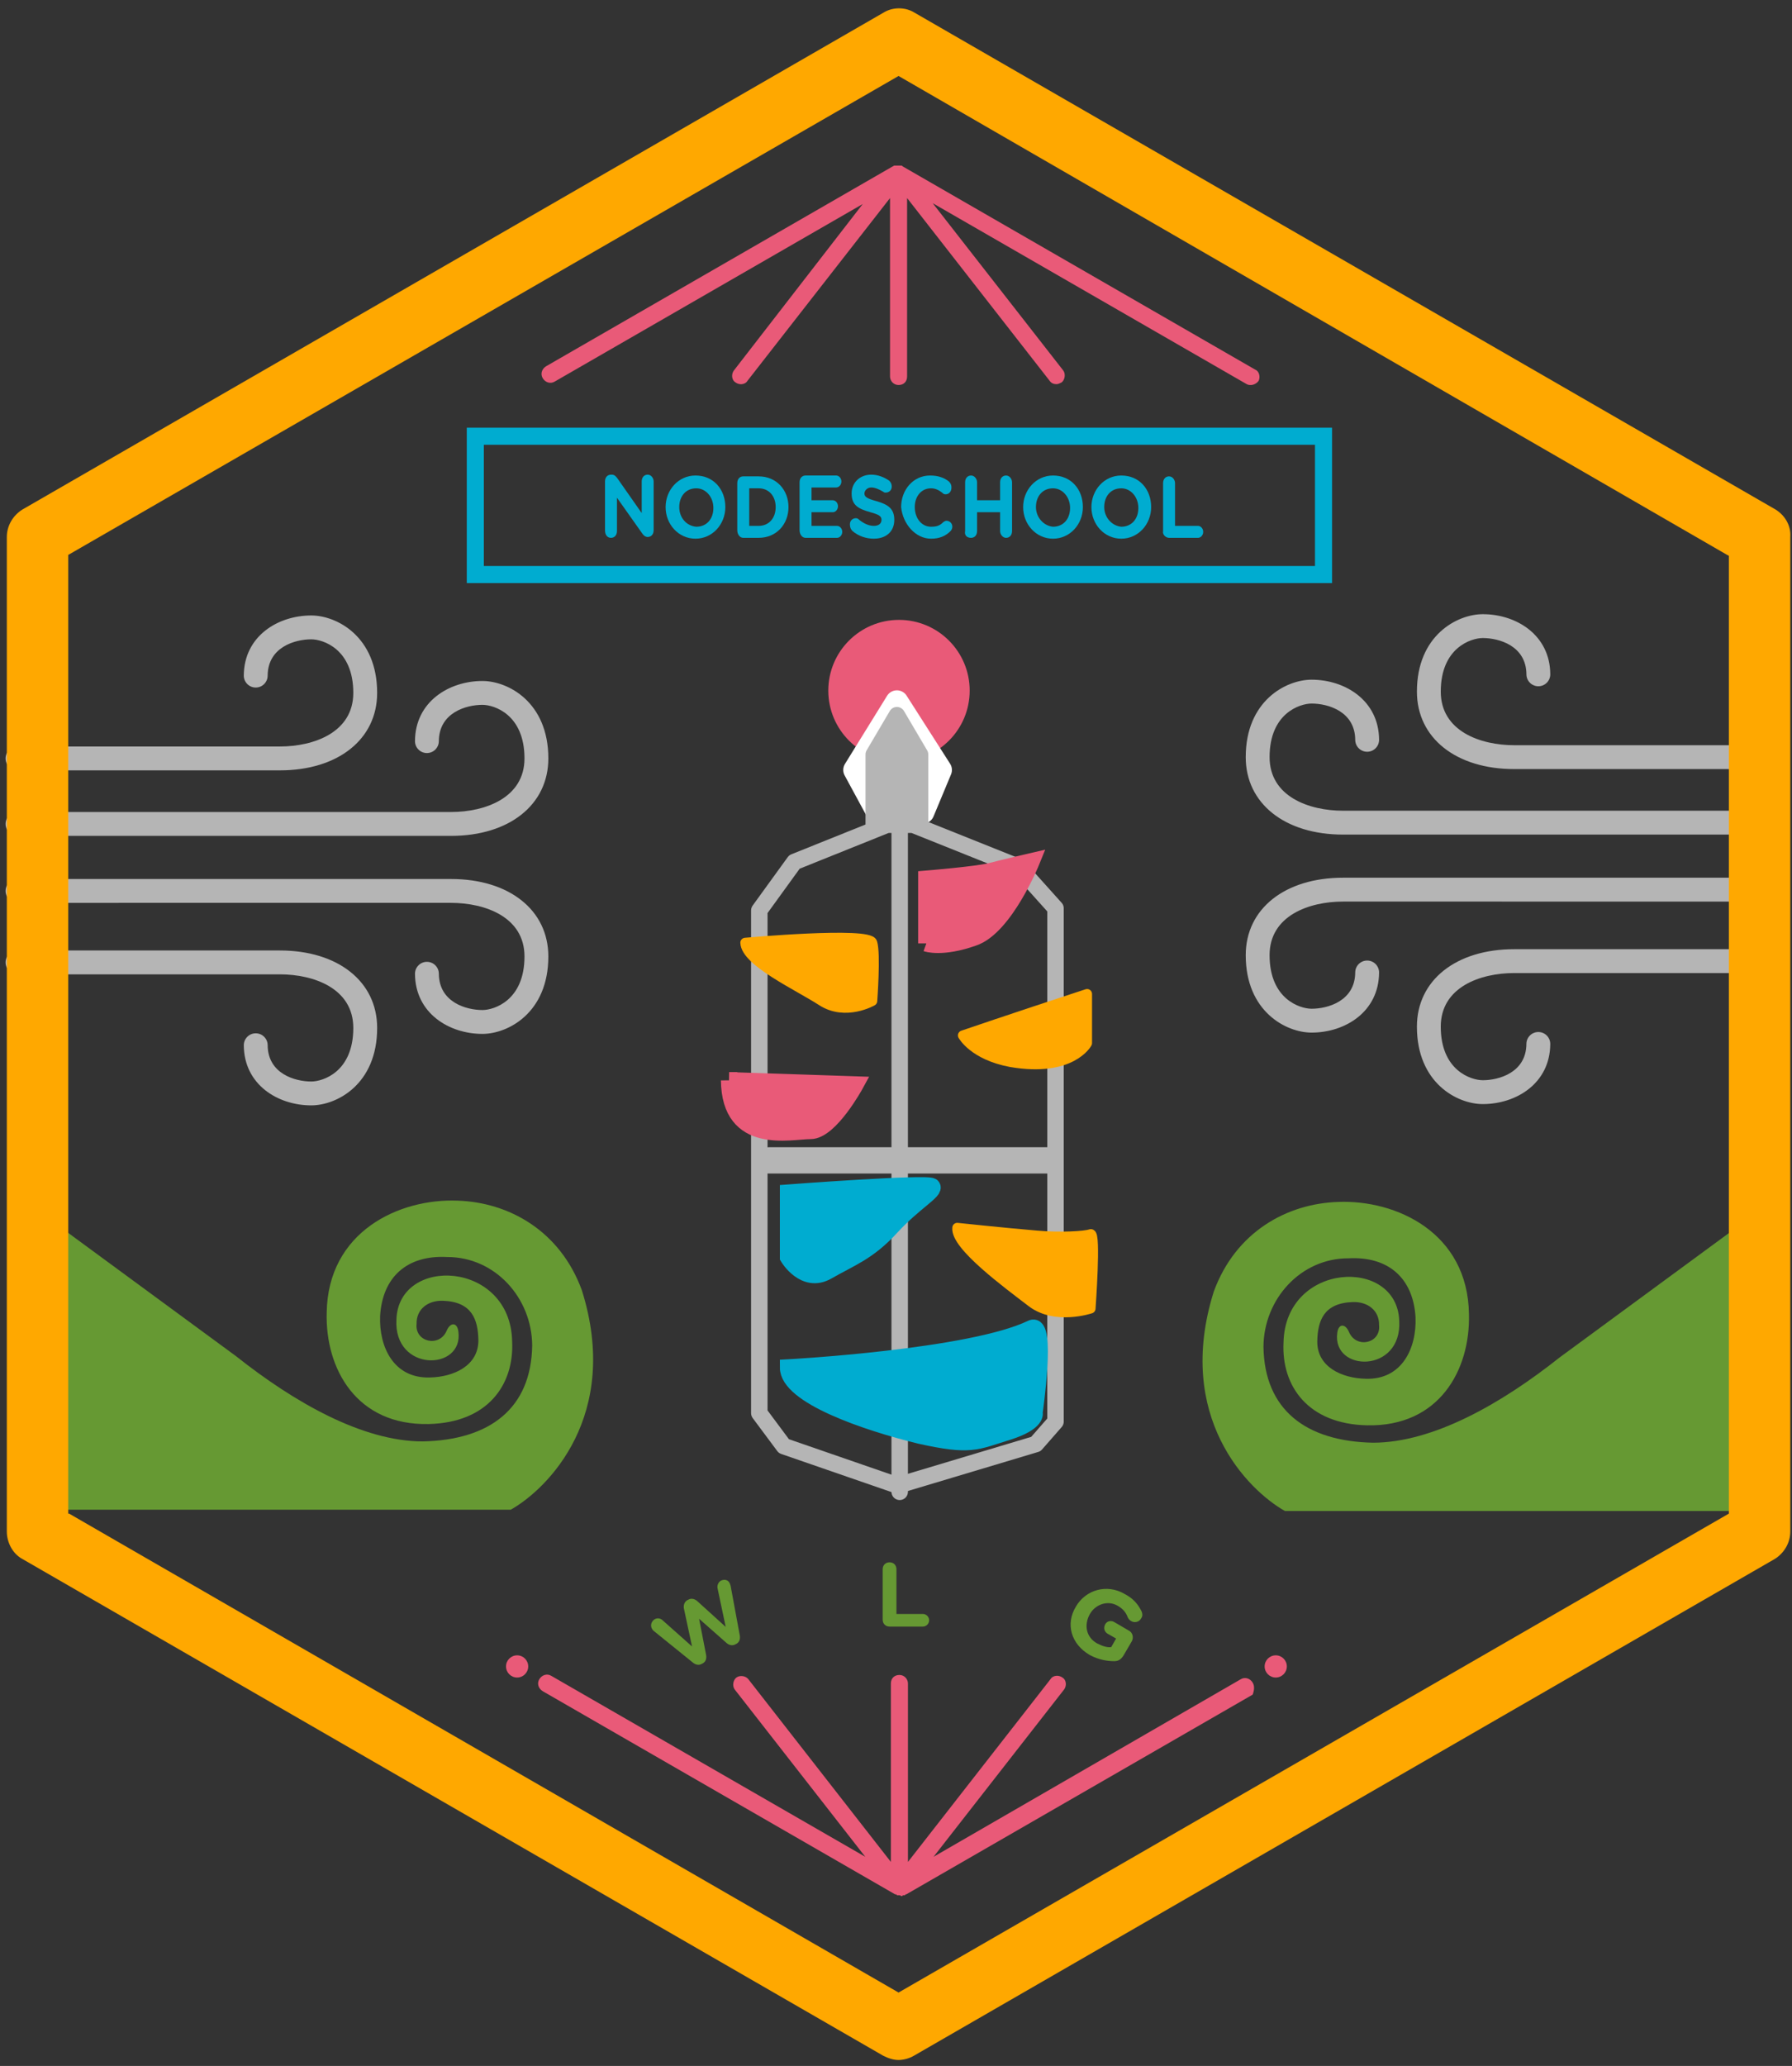 <?xml version="1.0" encoding="UTF-8" standalone="no"?>
<svg
   xmlns:sketch="http://www.bohemiancoding.com/sketch/ns"
   xmlns:dc="http://purl.org/dc/elements/1.1/"
   xmlns:cc="http://creativecommons.org/ns#"
   xmlns:rdf="http://www.w3.org/1999/02/22-rdf-syntax-ns#"
   xmlns:svg="http://www.w3.org/2000/svg"
   xmlns="http://www.w3.org/2000/svg"
   xmlns:sodipodi="http://sodipodi.sourceforge.net/DTD/sodipodi-0.dtd"
   xmlns:inkscape="http://www.inkscape.org/namespaces/inkscape"
   width="210px"
   height="242px"
   viewBox="0 0 210 242"
   version="1.1"
   id="svg5801"
   inkscape:version="0.91 r13725"
   sodipodi:docname="nodeschool-wellington7.svg">
  <rect x="0" y="0" width="210" height="242" fill="#333333" stroke="none"/>
  <sodipodi:namedview
     pagecolor="#ffffff"
     bordercolor="#666666"
     borderopacity="1"
     objecttolerance="10"
     gridtolerance="10"
     guidetolerance="10"
     inkscape:pageopacity="0"
     inkscape:pageshadow="2"
     inkscape:window-width="1366"
     inkscape:window-height="721"
     id="namedview5976"
     showgrid="false"
     inkscape:zoom="1.9504132"
     inkscape:cx="86.8403"
     inkscape:cy="110.74576"
     inkscape:window-x="-2"
     inkscape:window-y="24"
     inkscape:window-maximized="1"
     inkscape:current-layer="Group"
     showguides="true">
    <inkscape:grid
       type="xygrid"
       id="grid6306" />
  </sodipodi:namedview>
  <!-- Generator: Sketch 3.3.2 (12043) - http://www.bohemiancoding.com/sketch -->
  <title
     id="title5803">Group</title>
  <desc
     id="desc5805">Created with Sketch.</desc>
  <defs
     id="defs5807" />
  <g
     id="Page-1"
     stroke="none"
     stroke-width="1"
     fill="none"
     fill-rule="evenodd"
     sketch:type="MSPage">
    <g
       id="template_toronto_COLOR"
       sketch:type="MSLayerGroup"
       transform="translate(-252, 0)">
      <g
         id="Group"
         transform="translate(252, 0)"
         sketch:type="MSShapeGroup">
        <g
           style="fill:#b5b5b5;fill-opacity:1"
           id="g7151-3"
           transform="matrix(-1.067,0,0,1.067,197.473,-29.444)">
          <g
             id="g6528-6"
             transform="matrix(0.655,0,0,0.655,-14.629,88.543)"
             style="fill:#b5b5b5;fill-opacity:1">
            <g
               id="g6536-8"
               style="fill:#b5b5b5;fill-opacity:1">
              <g
                 id="g6538-5"
                 style="fill:#b5b5b5;fill-opacity:1">
                <path
                   id="path6540-2"
                   d="M 50.988,35.851 7,35.851 c -1.104,0 -2,-0.896 -2,-2 0,-1.104 0.896,-2 2,-2 l 43.988,0 c 5.682,0 12.316,-2.353 12.316,-8.983 0,-7.366 -5.088,-8.979 -7.048,-8.979 -2.702,0 -7.284,1.283 -7.313,6.092 -0.007,1.101 -0.901,1.988 -2,1.988 -0.004,0 -0.009,0 -0.013,0 -1.105,-0.007 -1.995,-0.908 -1.988,-2.012 0.041,-6.609 5.723,-10.067 11.313,-10.067 4.271,0 11.048,3.523 11.048,12.979 0.002,7.764 -6.555,12.982 -16.315,12.982 z"
                   inkscape:connector-curvature="0"
                   style="fill:#b5b5b5;fill-opacity:1" />
              </g>
            </g>
            <g
               id="g6530-2"
               style="fill:#b5b5b5;fill-opacity:1">
              <g
                 id="g6532-5"
                 style="fill:#b5b5b5;fill-opacity:1">
                <path
                   id="path6534-9"
                   d="M 79.692,46.831 7,46.831 c -1.104,0 -2,-0.896 -2,-2 0,-1.104 0.896,-2 2,-2 l 72.692,0 c 5.682,0 12.316,-2.353 12.316,-8.983 0,-7.366 -5.088,-8.979 -7.048,-8.979 -2.702,0 -7.283,1.283 -7.313,6.092 -0.007,1.101 -0.901,1.988 -2,1.988 -0.004,0 -0.008,0 -0.013,0 C 74.53,32.942 73.64,32.041 73.647,30.937 73.688,24.328 79.37,20.87 84.96,20.87 c 4.271,0 11.048,3.523 11.048,12.979 0.001,7.764 -6.556,12.982 -16.316,12.982 z"
                   inkscape:connector-curvature="0"
                   style="fill:#b5b5b5;fill-opacity:1" />
              </g>
            </g>
            <g
               id="g6542-6"
               style="fill:#b5b5b5;fill-opacity:1">
              <g
                 id="g6544-7"
                 style="fill:#b5b5b5;fill-opacity:1">
                <path
                   id="path6546-1"
                   d="m 84.961,80.02 c -5.591,0 -11.272,-3.457 -11.313,-10.065 -0.007,-1.104 0.883,-2.006 1.987,-2.013 0.005,0 0.009,0 0.013,0 1.099,0 1.993,0.887 2,1.987 0.03,4.808 4.611,6.091 7.313,6.091 1.96,0 7.048,-1.613 7.048,-8.979 0,-6.63 -6.635,-8.982 -12.316,-8.982 L 7,58.059 c -1.104,0 -2,-0.896 -2,-2 0,-1.104 0.896,-2 2,-2 l 72.692,0 c 9.76,0 16.316,5.217 16.316,12.982 0.001,9.455 -6.776,12.979 -11.047,12.979 z"
                   inkscape:connector-curvature="0"
                   style="fill:#b5b5b5;fill-opacity:1" />
              </g>
            </g>
            <g
               id="g6548-8"
               style="fill:#b5b5b5;fill-opacity:1">
              <g
                 id="g6550-0"
                 style="fill:#b5b5b5;fill-opacity:1">
                <path
                   id="path6552-5"
                   d="m 56.257,92 c -5.591,0 -11.272,-3.457 -11.313,-10.065 -0.007,-1.104 0.883,-2.006 1.988,-2.013 0.004,0 0.008,0 0.013,0 1.099,0 1.993,0.887 2,1.987 0.028,4.808 4.61,6.091 7.312,6.091 1.96,0 7.048,-1.613 7.048,-8.979 0,-6.63 -6.635,-8.982 -12.316,-8.982 L 7,70.039 c -1.104,0 -2,-0.896 -2,-2 0,-1.104 0.896,-2 2,-2 l 43.988,0 c 9.76,0 16.316,5.217 16.316,12.982 C 67.305,88.477 60.528,92 56.257,92 Z"
                   inkscape:connector-curvature="0"
                   style="fill:#b5b5b5;fill-opacity:1" />
              </g>
            </g>
          </g>
        </g>
        <path
           inkscape:connector-curvature="0"
           style="fill:#669933"
           d="m 0.904,139.211 0,37.629 58.952,0 c 4.366,-2.463 12.93,-11.057 8.333,-25.697 -2.563,-7.008 -8.593,-10.315 -14.575,-10.503 -6.83,-0.27 -15.193,3.607 -15.329,13.126 -0.177,6.565 3.498,13.23 11.955,13.039 6.883,-0.153 10.027,-4.569 9.776,-9.69 -0.192,-9.457 -13.294,-10.076 -13.56,-2.566 -0.358,6.218 7.893,6.06 7.261,1.429 -0.137,-1.129 -0.967,-1.112 -1.387,-0.072 -0.865,1.956 -3.739,1.295 -3.511,-0.835 -0.042,-1.729 1.353,-2.767 3.093,-2.703 3.399,0.121 4.109,2.186 4.148,4.645 0.003,2.967 -2.892,4.282 -5.68,4.339 -4.243,0.135 -5.978,-3.579 -5.835,-7.206 0.271,-4.558 3.159,-7.153 7.854,-6.902 5.607,-0.018 9.932,4.78 9.966,10.361 -0.109,7.357 -4.942,11.08 -12.842,11.238 -7.044,-0.008 -15.052,-4.582 -21.86,-9.984 L 0.904,139.211 Z"
           id="path4254-3" />
        <path
           inkscape:connector-curvature="0"
           style="fill:#669933"
           d="m 209.524,139.362 0,37.629 -58.952,0 c -4.366,-2.463 -12.93,-11.057 -8.333,-25.697 2.563,-7.008 8.593,-10.315 14.575,-10.503 6.83,-0.27 15.193,3.607 15.329,13.126 0.177,6.565 -3.498,13.23 -11.955,13.039 -6.883,-0.153 -10.027,-4.569 -9.776,-9.69 0.192,-9.457 13.294,-10.076 13.56,-2.566 0.358,6.218 -7.893,6.06 -7.261,1.429 0.137,-1.129 0.967,-1.112 1.387,-0.072 0.865,1.956 3.739,1.295 3.511,-0.835 0.042,-1.729 -1.353,-2.767 -3.093,-2.703 -3.399,0.121 -4.109,2.186 -4.148,4.645 -0.003,2.967 2.892,4.282 5.68,4.339 4.243,0.135 5.978,-3.579 5.835,-7.206 -0.271,-4.558 -3.159,-7.153 -7.854,-6.902 -5.607,-0.018 -9.932,4.78 -9.966,10.361 0.109,7.357 4.942,11.08 12.842,11.238 7.044,-0.008 15.052,-4.582 21.86,-9.984 l 26.758,-19.651 z"
           id="path4254" />
        <g
           style="fill:#b5b5b5;fill-opacity:1"
           id="g7151"
           transform="matrix(1.067,0,0,1.067,12.769,-29.293)">
          <g
             id="g6528"
             transform="matrix(0.655,0,0,0.655,-14.629,88.543)"
             style="fill:#b5b5b5;fill-opacity:1">
            <g
               id="g6536"
               style="fill:#b5b5b5;fill-opacity:1">
              <g
                 id="g6538"
                 style="fill:#b5b5b5;fill-opacity:1">
                <path
                   id="path6540"
                   d="M 50.988,35.851 7,35.851 c -1.104,0 -2,-0.896 -2,-2 0,-1.104 0.896,-2 2,-2 l 43.988,0 c 5.682,0 12.316,-2.353 12.316,-8.983 0,-7.366 -5.088,-8.979 -7.048,-8.979 -2.702,0 -7.284,1.283 -7.313,6.092 -0.007,1.101 -0.901,1.988 -2,1.988 -0.004,0 -0.009,0 -0.013,0 -1.105,-0.007 -1.995,-0.908 -1.988,-2.012 0.041,-6.609 5.723,-10.067 11.313,-10.067 4.271,0 11.048,3.523 11.048,12.979 0.002,7.764 -6.555,12.982 -16.315,12.982 z"
                   inkscape:connector-curvature="0"
                   style="fill:#b5b5b5;fill-opacity:1" />
              </g>
            </g>
            <g
               id="g6530"
               style="fill:#b5b5b5;fill-opacity:1">
              <g
                 id="g6532"
                 style="fill:#b5b5b5;fill-opacity:1">
                <path
                   id="path6534"
                   d="M 79.692,46.831 7,46.831 c -1.104,0 -2,-0.896 -2,-2 0,-1.104 0.896,-2 2,-2 l 72.692,0 c 5.682,0 12.316,-2.353 12.316,-8.983 0,-7.366 -5.088,-8.979 -7.048,-8.979 -2.702,0 -7.283,1.283 -7.313,6.092 -0.007,1.101 -0.901,1.988 -2,1.988 -0.004,0 -0.008,0 -0.013,0 C 74.53,32.942 73.64,32.041 73.647,30.937 73.688,24.328 79.37,20.87 84.96,20.87 c 4.271,0 11.048,3.523 11.048,12.979 0.001,7.764 -6.556,12.982 -16.316,12.982 z"
                   inkscape:connector-curvature="0"
                   style="fill:#b5b5b5;fill-opacity:1" />
              </g>
            </g>
            <g
               id="g6542"
               style="fill:#b5b5b5;fill-opacity:1">
              <g
                 id="g6544"
                 style="fill:#b5b5b5;fill-opacity:1">
                <path
                   id="path6546"
                   d="m 84.961,80.02 c -5.591,0 -11.272,-3.457 -11.313,-10.065 -0.007,-1.104 0.883,-2.006 1.987,-2.013 0.005,0 0.009,0 0.013,0 1.099,0 1.993,0.887 2,1.987 0.03,4.808 4.611,6.091 7.313,6.091 1.96,0 7.048,-1.613 7.048,-8.979 0,-6.63 -6.635,-8.982 -12.316,-8.982 L 7,58.059 c -1.104,0 -2,-0.896 -2,-2 0,-1.104 0.896,-2 2,-2 l 72.692,0 c 9.76,0 16.316,5.217 16.316,12.982 0.001,9.455 -6.776,12.979 -11.047,12.979 z"
                   inkscape:connector-curvature="0"
                   style="fill:#b5b5b5;fill-opacity:1" />
              </g>
            </g>
            <g
               id="g6548"
               style="fill:#b5b5b5;fill-opacity:1">
              <g
                 id="g6550"
                 style="fill:#b5b5b5;fill-opacity:1">
                <path
                   id="path6552"
                   d="m 56.257,92 c -5.591,0 -11.272,-3.457 -11.313,-10.065 -0.007,-1.104 0.883,-2.006 1.988,-2.013 0.004,0 0.008,0 0.013,0 1.099,0 1.993,0.887 2,1.987 0.028,4.808 4.61,6.091 7.312,6.091 1.96,0 7.048,-1.613 7.048,-8.979 0,-6.63 -6.635,-8.982 -12.316,-8.982 L 7,70.039 c -1.104,0 -2,-0.896 -2,-2 0,-1.104 0.896,-2 2,-2 l 43.988,0 c 9.76,0 16.316,5.217 16.316,12.982 C 67.305,88.477 60.528,92 56.257,92 Z"
                   inkscape:connector-curvature="0"
                   style="fill:#b5b5b5;fill-opacity:1" />
              </g>
            </g>
          </g>
        </g>
        <g
           id="g7213"
           transform="matrix(0.896,0,0,0.896,11.216,7.499)">
          <g
             id="BASE"
             transform="matrix(0.918,0,0,0.918,33.365,69.339)">
            <circle
               id="circle3480"
               r="8.9"
               cy="13.7"
               cx="78.1"
               stroke-miterlimit="10"
               style="fill:#e95a78;stroke:#e95a78;stroke-width:2.344;stroke-linecap:square;stroke-miterlimit:10" />
            <polygon
               id="polygon3482"
               points="81.5,31 79.3,29.1 78.2,29.1 76.8,29.1 75,30.9 71.8,25 77.8,15.3 84,25 "
               stroke-miterlimit="10"
               style="fill:#ffffff;stroke:#ffffff;stroke-width:3.282;stroke-linecap:round;stroke-linejoin:round;stroke-miterlimit:10" />
            <polygon
               id="polygon3484"
               points="100.4,117.8 97.6,121 77.9,126.9 61.7,121.3 58.2,116.6 58.2,45 63.2,38.1 76.4,32.8 80.1,32.8 95.1,38.8 100.4,44.7 "
               stroke-miterlimit="10"
               style="fill:none;stroke:#b5b5b5;stroke-width:2.344;stroke-linecap:round;stroke-linejoin:round;stroke-miterlimit:10" />
            <polygon
               id="polygon3486"
               points="81.1,32.8 78.9,30.9 77.8,30.9 76.4,30.9 74.5,32.8 74.5,22.8 77.8,17.2 81.1,22.8 "
               stroke-miterlimit="10"
               style="fill:#b5b5b5;stroke:#b5b5b5;stroke-width:2.344;stroke-linecap:round;stroke-linejoin:round;stroke-miterlimit:10" />
            <line
               id="line3488"
               y2="30.9"
               x2="78.2"
               y1="127.8"
               x1="78.2"
               stroke-miterlimit="10"
               style="fill:#231f20;stroke:#b5b5b5;stroke-width:2.344;stroke-linecap:round;stroke-linejoin:round;stroke-miterlimit:10" />
            <line
               id="line3490"
               y2="80.6"
               x2="99.2"
               y1="80.6"
               x1="59.6"
               stroke-miterlimit="10"
               style="fill:#231f20;stroke:#b5b5b5;stroke-width:3.751;stroke-linecap:round;stroke-linejoin:round;stroke-miterlimit:10" />
          </g>
          <g
             id="yellow3"
             transform="matrix(0.918,0,0,0.918,33.365,69.339)">
            <path
               id="path3471"
               d="m 86.4,90.2 c 0,0 6.6,0.7 11.3,1.1 3.3,0.3 6.9,0.1 7.7,-0.2 0.8,-0.3 0,10.6 0,10.6 0,0 -5,1.7 -8.4,-0.9 C 93.6,98.2 86.1,92.7 86.4,90.2 Z"
               stroke-miterlimit="10"
               inkscape:connector-curvature="0"
               style="fill:#ffa800;stroke:#ffa800;stroke-width:1.406;stroke-linecap:round;stroke-linejoin:round;stroke-miterlimit:10" />
          </g>
          <g
             id="yellow2"
             transform="matrix(0.918,0,0,0.918,33.365,69.339)">
            <path
               id="path3474"
               d="m 87.2,62.8 c 0,0 6.7,-2.3 17.7,-5.9 l 0,7 c 0,0 -2.2,4.2 -10.9,2.7 -5.3,-1 -6.8,-3.8 -6.8,-3.8 z"
               stroke-miterlimit="10"
               inkscape:connector-curvature="0"
               style="fill:#ffa800;stroke:#ffa800;stroke-width:1.406;stroke-linecap:round;stroke-linejoin:round;stroke-miterlimit:10" />
          </g>
          <g
             id="pink2"
             transform="matrix(0.918,0,0,0.918,33.365,69.339)">
            <path
               id="path3477"
               d="m 82,49.7 0,-9.2 c 0,0 7.3,-0.6 9.2,-1.1 C 93.1,38.9 97,38 97,38 c 0,0 -3.8,9.4 -8.3,10.9 -4.5,1.6 -6.7,0.8 -6.7,0.8 z"
               stroke-miterlimit="10"
               inkscape:connector-curvature="0"
               style="fill:#e95a78;stroke:#e95a78;stroke-width:2.344;stroke-linecap:square;stroke-miterlimit:10" />
          </g>
          <g
             id="pink1"
             transform="matrix(0.918,0,0,0.918,33.365,69.339)">
            <path
               id="path3499"
               d="m 53.9,69.2 18,0.6 c 0,0 -3.6,6.6 -6.4,6.6 -2.9,0 -11.5,2.2 -11.6,-7.2 z"
               stroke-miterlimit="10"
               inkscape:connector-curvature="0"
               style="fill:#e95a78;stroke:#e95a78;stroke-width:2.344;stroke-linecap:square;stroke-miterlimit:10" />
          </g>
          <g
             id="yellow1"
             transform="matrix(0.918,0,0,0.918,33.365,69.339)">
            <path
               id="path3502"
               d="m 56.2,49.6 c 0,0 17.7,-1.6 18.1,0 0.5,1.6 0,8.3 0,8.3 0,0 -3.8,2.2 -7.2,0 -3.4,-2.2 -10.8,-5.6 -10.9,-8.3 z"
               stroke-miterlimit="10"
               inkscape:connector-curvature="0"
               style="fill:#ffa800;stroke:#ffa800;stroke-width:1.406;stroke-linecap:round;stroke-linejoin:round;stroke-miterlimit:10" />
          </g>
          <g
             id="blue2"
             transform="matrix(0.918,0,0,0.918,33.365,69.339)">
            <path
               id="path3505"
               d="m 62.3,85.2 0,9.2 c 0,0 2.3,3.9 5.6,2 3.3,-1.9 5.8,-2.7 9.1,-6.3 3.2,-3.5 6.4,-5.2 5.8,-5.8 -0.6,-0.6 -20.5,0.9 -20.5,0.9 z"
               stroke-miterlimit="10"
               inkscape:connector-curvature="0"
               style="fill:#00acd0;stroke:#00acd0;stroke-width:2.344;stroke-linecap:square;stroke-miterlimit:10" />
          </g>
          <g
             id="blue1"
             transform="matrix(0.918,0,0,0.918,33.365,69.339)">
            <path
               id="path3508"
               d="m 62.3,110.1 c 0,0 26,-1.4 34.7,-5.6 2.3,-1.1 0.4,12 0.4,12 0,0 0.6,1.4 -3.9,2.8 -4.5,1.4 -5.2,2.1 -12.4,0.5 -7.8,-1.9 -18.8,-5.7 -18.8,-9.7 z"
               stroke-miterlimit="10"
               inkscape:connector-curvature="0"
               style="fill:#00acd0;stroke:#00acd0;stroke-width:2.344;stroke-linecap:square;stroke-miterlimit:10" />
          </g>
        </g>
        <path
           d="M208.1,59.7 L107.2,1.5 C106.1,0.8 104.6,0.8 103.5,1.5 L2.6,59.7 C1.5,60.4 0.8,61.6 0.8,62.9 L0.8,179.4 C0.8,180.7 1.5,182 2.6,182.6 L103.5,240.8 C104.1,241.1 104.7,241.3 105.3,241.3 C105.9,241.3 106.6,241.1 107.1,240.8 L208,182.6 C209.1,181.9 209.8,180.7 209.8,179.4 L209.8,62.9 C209.9,61.6 209.2,60.4 208.1,59.7 L208.1,59.7 Z M202.6,177.3 L105.3,233.4 L8.1,177.3 L8,177.3 L8,65 L105.3,8.9 L202.4,65 L202.6,65.1 L202.6,177.3 L202.6,177.3 Z"
           id="path5813"
           fill="#C0493D"
           style="fill:#ffa800;fill-opacity:1" />
        <path
           inkscape:connector-curvature="0"
           style="fill:#669933;fill-opacity:1"
           d="m 76.579,191.016 c -0.064,-0.064 -0.127,-0.127 -0.191,-0.255 -0.191,-0.382 -0.064,-0.827 0.318,-1.082 0.318,-0.191 0.7,-0.127 0.955,0.127 l 3.437,3.055 -0.955,-4.455 c -0.064,-0.382 0.064,-0.764 0.382,-0.955 l 0.127,-0.064 c 0.318,-0.191 0.7,-0.127 1.018,0.127 l 3.373,3.055 -0.955,-4.519 c -0.064,-0.318 0.064,-0.7 0.382,-0.891 0.382,-0.191 0.827,-0.127 1.018,0.255 0.064,0.064 0.064,0.191 0.127,0.318 l 1.082,5.855 c 0.064,0.446 -0.064,0.764 -0.382,0.955 l -0.127,0.064 c -0.318,0.191 -0.7,0.127 -1.018,-0.127 l -3.246,-2.864 0.827,4.264 c 0.064,0.446 -0.064,0.764 -0.382,0.955 l -0.127,0.064 c -0.318,0.191 -0.7,0.127 -1.018,-0.127 l -4.646,-3.755 z"
           id="path4242" />
        <path
           inkscape:connector-curvature="0"
           style="fill:#669933;fill-opacity:1"
           d="m 103.439,183.811 c 0,-0.47 0.336,-0.807 0.807,-0.807 0.47,0 0.807,0.336 0.807,0.807 l 0,5.243 3.092,0 c 0.403,0 0.739,0.336 0.739,0.739 0,0.403 -0.336,0.739 -0.739,0.739 l -3.898,0 c -0.47,0 -0.807,-0.336 -0.807,-0.807 l 0,-5.915 z"
           id="path4348" />
        <path
           inkscape:connector-curvature="0"
           style="fill:#669933;fill-opacity:1"
           d="m 126.069,188.213 0,0 c 1.145,-2.003 3.649,-2.719 5.724,-1.502 1.073,0.572 1.574,1.216 2.003,2.075 0.071,0.215 0.143,0.501 -0.071,0.787 -0.215,0.429 -0.787,0.572 -1.216,0.286 -0.215,-0.143 -0.286,-0.286 -0.358,-0.429 -0.215,-0.572 -0.572,-1.002 -1.216,-1.359 -1.145,-0.644 -2.576,-0.143 -3.22,1.002 l 0,0 c -0.715,1.288 -0.429,2.719 0.859,3.434 0.572,0.286 1.145,0.501 1.646,0.429 l 0.572,-1.002 -1.002,-0.572 c -0.358,-0.215 -0.501,-0.644 -0.286,-1.073 0.215,-0.429 0.715,-0.501 1.073,-0.286 l 1.717,1.002 c 0.429,0.215 0.572,0.787 0.358,1.216 l -1.002,1.717 c -0.286,0.429 -0.572,0.644 -1.073,0.644 -0.787,0 -1.789,-0.143 -2.862,-0.715 -2.218,-1.288 -2.862,-3.649 -1.646,-5.652 z"
           id="path4464" />
        <g
           style="fill:#ffa800;fill-opacity:1"
           id="g5817"
           transform="translate(16,73)" />
        <g
           style="fill:#ffa800;fill-opacity:1"
           id="g5829"
           transform="translate(37,180)" />
        <g
           style="fill:#ffa800;fill-opacity:1"
           id="g5835"
           transform="translate(21,74)" />
        <path
           inkscape:connector-curvature="0"
           style="fill:#e95a78;fill-opacity:1"
           id="path5933"
           d="M 147.1,43.3 105.8,19.5 c -0.1,-0.1 -0.1,-0.1 -0.2,-0.1 l 0,0 -0.1,0 -0.1,0 -0.2,0 c 0,0 0,0 -0.1,0 l -0.1,0 -0.2,0 0,0 c -0.1,0 -0.1,0.1 -0.2,0.1 l 0,0 L 64,42.9 c -0.5,0.3 -0.7,0.9 -0.4,1.4 0.3,0.5 0.9,0.7 1.4,0.4 L 101.1,23.9 86,43.4 c -0.3,0.4 -0.3,1.1 0.2,1.4 0.4,0.3 1.1,0.3 1.4,-0.2 l 16.7,-21.4 0,20.9 c 0,0.5 0.4,1 1,1 0.6,0 1,-0.4 1,-1 l 0,-20.9 16.7,21.4 c 0.2,0.3 0.5,0.4 0.8,0.4 0.2,0 0.4,-0.1 0.6,-0.2 0.4,-0.3 0.5,-1 0.2,-1.4 L 109.3,23.8 146.1,45 c 0.2,0.1 0.3,0.1 0.5,0.1 0.3,0 0.7,-0.2 0.9,-0.5 0.2,-0.4 0.1,-1.1 -0.4,-1.3 l 0,0 z" />
        <g
           style="fill:#00acd0;fill-opacity:1"
           id="g5935"
           transform="translate(54,50)">
          <path
             inkscape:connector-curvature="0"
             style="fill:#00acd0;fill-opacity:1"
             id="path5937"
             d="m 102.1,18.3 -101.4,0 0,-18.2 101.4,0 0,18.2 0,0 z m -99.4,-2 97.4,0 0,-14.2 -97.4,0 0,14.2 0,0 z" />
          <g
             style="fill:#00acd0;fill-opacity:1"
             id="g5939"
             transform="translate(16,5)">
            <path
               inkscape:connector-curvature="0"
               style="fill:#00acd0;fill-opacity:1"
               id="path5941"
               d="M 1.6,8 C 2,8 2.3,7.7 2.3,7.2 l 0,-3.9 2.9,4.1 c 0.2,0.3 0.4,0.5 0.7,0.5 l 0,0 c 0.4,0 0.7,-0.3 0.7,-0.8 l 0,-5.7 C 6.6,1 6.3,0.6 5.9,0.6 5.5,0.6 5.2,0.9 5.2,1.4 l 0,3.7 -2.8,-4 C 2.2,0.8 2,0.6 1.7,0.6 l -0.1,0 C 1.2,0.6 0.9,0.9 0.9,1.4 l 0,5.7 C 0.9,7.7 1.2,8 1.6,8 l 0,0 z" />
            <path
               inkscape:connector-curvature="0"
               style="fill:#00acd0;fill-opacity:1"
               id="path5943"
               d="m 11.5,8.1 c 2,0 3.5,-1.7 3.5,-3.7 l 0,0 C 15,2.3 13.6,0.7 11.5,0.7 9.5,0.7 8,2.4 8,4.4 l 0,0 c 0,2 1.5,3.7 3.5,3.7 l 0,0 z M 9.6,4.4 c 0,-1.3 0.8,-2.2 2,-2.2 1.1,0 2,1 2,2.3 l 0,0 c 0,1.3 -0.8,2.2 -2,2.2 -1.2,-0.1 -2,-1.1 -2,-2.3 l 0,0 0,0 z" />
            <path
               inkscape:connector-curvature="0"
               style="fill:#00acd0;fill-opacity:1"
               id="path5945"
               d="m 17.1,8 1.8,0 C 21,8 22.4,6.4 22.4,4.4 l 0,0 c 0,-2 -1.4,-3.6 -3.5,-3.6 l -1.8,0 c -0.4,0 -0.7,0.3 -0.7,0.8 l 0,5.5 c 0,0.5 0.3,0.9 0.7,0.9 l 0,0 z m 0.7,-5.8 1.1,0 c 1.2,0 2,0.9 2,2.2 l 0,0 c 0,1.3 -0.8,2.2 -2,2.2 l -1.1,0 0,-4.4 0,0 z" />
            <path
               inkscape:connector-curvature="0"
               style="fill:#00acd0;fill-opacity:1"
               id="path5947"
               d="m 24.4,8 3.7,0 c 0.3,0 0.6,-0.3 0.6,-0.7 0,-0.4 -0.3,-0.7 -0.6,-0.7 l -3,0 0,-1.6 2.5,0 c 0.3,0 0.6,-0.3 0.6,-0.7 0,-0.4 -0.3,-0.7 -0.6,-0.7 l -2.5,0 0,-1.5 2.9,0 c 0.3,0 0.6,-0.3 0.6,-0.7 C 28.6,1 28.3,0.7 28,0.7 l -3.6,0 C 24,0.7 23.7,1 23.7,1.5 l 0,5.6 C 23.7,7.6 24,8 24.4,8 l 0,0 z" />
            <path
               inkscape:connector-curvature="0"
               style="fill:#00acd0;fill-opacity:1"
               id="path5949"
               d="m 29.9,7.2 c 0.7,0.6 1.6,0.9 2.5,0.9 1.4,0 2.4,-0.8 2.4,-2.2 l 0,0 C 34.8,4.6 34.1,4.1 32.7,3.7 31.6,3.4 31.3,3.2 31.3,2.8 l 0,0 c 0,-0.3 0.3,-0.7 0.8,-0.7 0.4,0 0.9,0.2 1.4,0.5 0.1,0.1 0.2,0.1 0.3,0.1 0.4,0 0.7,-0.3 0.7,-0.7 0,-0.3 -0.1,-0.5 -0.3,-0.7 -0.6,-0.4 -1.3,-0.7 -2.1,-0.7 -1.3,0 -2.3,0.9 -2.3,2.2 l 0,0 c 0,1.4 0.8,1.8 2.2,2.2 1.1,0.3 1.3,0.5 1.3,0.9 l 0,0 c 0,0.4 -0.3,0.7 -0.9,0.7 -0.6,0 -1.2,-0.3 -1.7,-0.7 -0.1,-0.1 -0.2,-0.2 -0.4,-0.2 -0.4,0 -0.7,0.3 -0.7,0.7 0,0.5 0.2,0.7 0.3,0.8 l 0,0 z" />
            <path
               inkscape:connector-curvature="0"
               style="fill:#00acd0;fill-opacity:1"
               id="path5951"
               d="m 39.1,8.1 c 1,0 1.7,-0.3 2.3,-0.9 C 41.5,7.1 41.6,6.9 41.6,6.7 41.6,6.3 41.3,6 40.9,6 40.8,6 40.6,6.1 40.5,6.2 40.1,6.6 39.7,6.7 39.1,6.7 38,6.7 37.2,5.7 37.2,4.4 l 0,0 c 0,-1.3 0.8,-2.2 1.9,-2.2 0.5,0 0.9,0.2 1.3,0.5 0.1,0.1 0.2,0.2 0.4,0.2 0.4,0 0.7,-0.3 0.7,-0.8 C 41.5,1.8 41.4,1.6 41.2,1.4 40.7,1 40,0.7 39,0.7 c -2,0 -3.4,1.7 -3.4,3.7 l 0,0 c 0.2,2 1.7,3.7 3.5,3.7 l 0,0 z" />
            <path
               inkscape:connector-curvature="0"
               style="fill:#00acd0;fill-opacity:1"
               id="path5953"
               d="m 43.8,8 c 0.4,0 0.7,-0.3 0.7,-0.8 l 0,-2.2 2.7,0 0,2.2 c 0,0.4 0.3,0.8 0.7,0.8 0.4,0 0.7,-0.3 0.7,-0.8 l 0,-5.7 c 0,-0.4 -0.3,-0.8 -0.7,-0.8 -0.4,0 -0.7,0.3 -0.7,0.8 l 0,2.1 -2.7,0 0,-2.1 c 0,-0.4 -0.3,-0.8 -0.7,-0.8 -0.4,0 -0.7,0.3 -0.7,0.8 l 0,5.7 C 43,7.7 43.3,8 43.8,8 l 0,0 z" />
            <path
               inkscape:connector-curvature="0"
               style="fill:#00acd0;fill-opacity:1"
               id="path5955"
               d="m 53.4,8.1 c 2,0 3.5,-1.7 3.5,-3.7 l 0,0 c 0,-2.1 -1.4,-3.7 -3.5,-3.7 -2,0 -3.5,1.7 -3.5,3.7 l 0,0 c 0,2 1.5,3.7 3.5,3.7 l 0,0 z m -2,-3.7 c 0,-1.3 0.8,-2.2 2,-2.2 1.1,0 2,1 2,2.3 l 0,0 c 0,1.3 -0.8,2.2 -2,2.2 -1.1,-0.1 -2,-1.1 -2,-2.3 l 0,0 0,0 z" />
            <path
               inkscape:connector-curvature="0"
               style="fill:#00acd0;fill-opacity:1"
               id="path5957"
               d="m 61.4,8.1 c 2,0 3.5,-1.7 3.5,-3.7 l 0,0 c 0,-2.1 -1.4,-3.7 -3.5,-3.7 -2,0 -3.5,1.7 -3.5,3.7 l 0,0 c 0,2 1.5,3.7 3.5,3.7 l 0,0 z m -2,-3.7 c 0,-1.3 0.8,-2.2 2,-2.2 1.1,0 2,1 2,2.3 l 0,0 c 0,1.3 -0.8,2.2 -2,2.2 -1.1,-0.1 -2,-1.1 -2,-2.3 l 0,0 0,0 z" />
            <path
               inkscape:connector-curvature="0"
               style="fill:#00acd0;fill-opacity:1"
               id="path5959"
               d="m 67,8 3.4,0 C 70.7,8 71,7.7 71,7.3 71,6.9 70.7,6.6 70.4,6.6 l -2.7,0 0,-5 c 0,-0.4 -0.3,-0.8 -0.7,-0.8 -0.4,0 -0.7,0.3 -0.7,0.8 l 0,5.6 C 66.2,7.6 66.6,8 67,8 l 0,0 z" />
          </g>
        </g>
        <g
           style="fill:#e95a78;fill-opacity:1"
           id="g5961"
           transform="translate(59,185)">
          <path
             inkscape:connector-curvature="0"
             style="fill:#e95a78;fill-opacity:1"
             id="path5963"
             d="M 87.8,12.1 C 87.5,11.6 86.9,11.4 86.4,11.7 L 50.4,32.5 65.7,12.9 C 66,12.5 66,11.8 65.5,11.5 65.1,11.2 64.4,11.2 64.1,11.7 l -16.7,21.4 0,-20.9 c 0,-0.5 -0.4,-1 -1,-1 -0.6,0 -1,0.4 -1,1 l 0,20.9 -16.7,-21.4 c -0.3,-0.4 -1,-0.5 -1.4,-0.2 -0.4,0.3 -0.5,1 -0.2,1.4 L 42.4,32.5 5.6,11.3 C 5.1,11 4.5,11.2 4.2,11.7 3.9,12.2 4.1,12.8 4.6,13.1 l 41.3,23.8 0.1,0 c 0.1,0 0.1,0.1 0.1,0.1 l 0.1,0 0.1,0 0.1,0 c 0.1,0 0.2,0.1 0.2,0.1 l 0,0 c 0.1,0 0.2,0 0.2,-0.1 l 0.1,0 0.1,0 c 0.1,0 0.1,-0.1 0.1,-0.1 l 0.1,0 40.6,-23.4 c 0.1,-0.3 0.3,-0.9 0,-1.4 l 0,0 z" />
          <circle
             style="fill:#e95a78;fill-opacity:1"
             r="1.3"
             cy="10.2"
             cx="90.5"
             id="Oval" />
          <circle
             style="fill:#e95a78;fill-opacity:1"
             r="1.3"
             cy="10.2"
             cx="1.6"
             id="circle5966" />
        </g>
      </g>
    </g>
  </g>
</svg>
